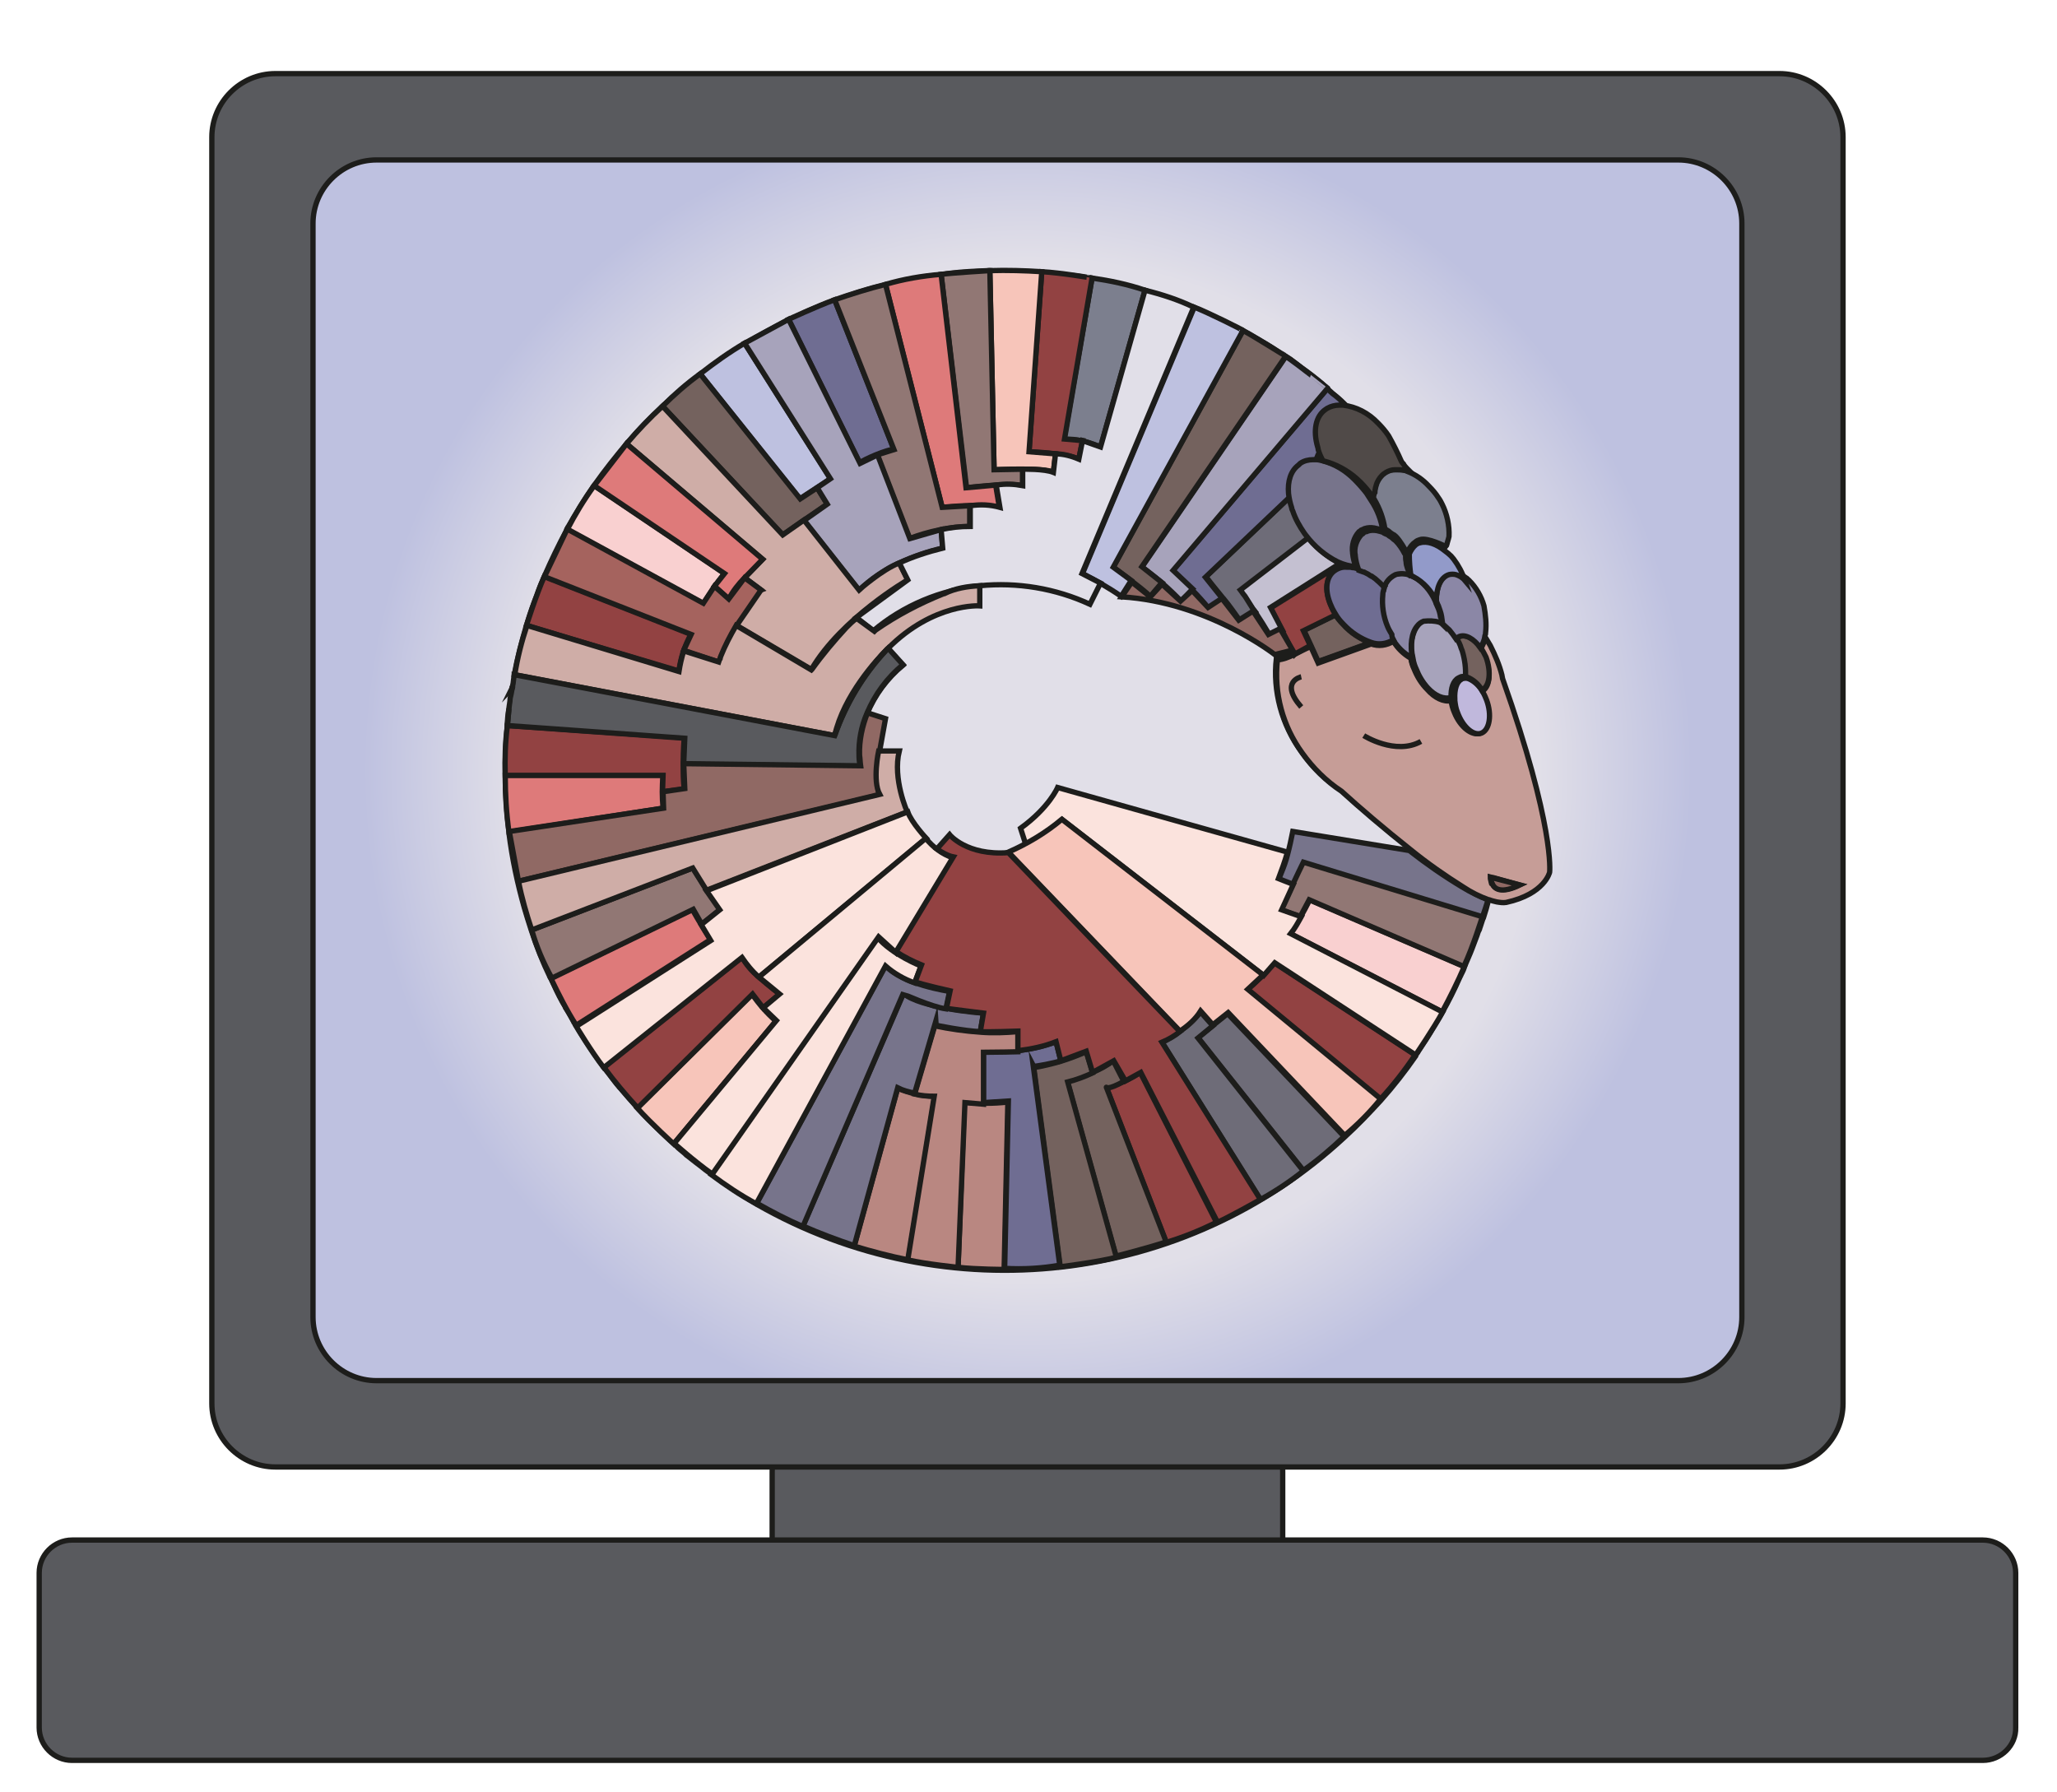 <?xml version="1.0" encoding="utf-8"?>
<!-- Generator: Adobe Illustrator 25.0.1, SVG Export Plug-In . SVG Version: 6.00 Build 0)  -->
<svg version="1.1" id="Layer_1" xmlns="http://www.w3.org/2000/svg" xmlns:xlink="http://www.w3.org/1999/xlink" x="0px" y="0px"
	 viewBox="0 0 388.4 338.4" style="enable-background:new 0 0 388.4 338.4;" xml:space="preserve">
<style type="text/css">
	.st0{fill:#595A5E;stroke:#1D1D1B;stroke-miterlimit:10;}
	.st1{fill:url(#SVGID_1_);stroke:#1D1D1B;stroke-miterlimit:10;}
	.st2{fill:none;stroke:#1D1D1B;stroke-miterlimit:10;}
	.st3{fill:#77748B;stroke:#1D1D1B;stroke-miterlimit:10;}
	.st4{fill:#74625E;stroke:#1D1D1B;stroke-miterlimit:10;}
	.st5{fill:#C69D97;stroke:#1D1D1B;stroke-miterlimit:10;}
	.st6{fill:#82534E;stroke:#1D1D1B;stroke-miterlimit:10;}
	.st7{fill:#924242;stroke:#1D1D1B;stroke-miterlimit:10;}
	.st8{fill:#906964;stroke:#1D1D1B;stroke-miterlimit:10;}
	.st9{fill:#917774;stroke:#1D1D1B;stroke-miterlimit:10;}
	.st10{fill:#C4C0D1;stroke:#1D1D1B;stroke-miterlimit:10;}
	.st11{fill:#6E6C78;stroke:#1D1D1B;stroke-miterlimit:10;}
	.st12{fill:#6F6D92;stroke:#1D1D1B;stroke-miterlimit:10;}
	.st13{fill:#A7A3BB;stroke:#1D1D1B;stroke-miterlimit:10;}
	.st14{fill:#BEC1E0;stroke:#1D1D1B;stroke-miterlimit:10;}
	.st15{fill:#7C7F8E;stroke:#1D1D1B;stroke-miterlimit:10;}
	.st16{fill:#F7C5BA;stroke:#1D1D1B;stroke-miterlimit:10;}
	.st17{fill:#DE7A7A;stroke:#1D1D1B;stroke-miterlimit:10;}
	.st18{fill:#CFADA7;stroke:#1D1D1B;stroke-miterlimit:10;}
	.st19{fill:#F9D0D0;stroke:#1D1D1B;stroke-miterlimit:10;}
	.st20{fill:#A5635E;stroke:#1D1D1B;stroke-miterlimit:10;}
	.st21{fill:#E1DFE8;stroke:#1D1D1B;stroke-miterlimit:10;}
	.st22{fill:#B98781;stroke:#1D1D1B;stroke-miterlimit:10;}
	.st23{fill:#FBE3DD;stroke:#1D1D1B;stroke-miterlimit:10;}
	.st24{fill:#C0B8DC;stroke:#1D1D1B;stroke-miterlimit:10;}
	.st25{fill:#8B87A6;stroke:#1D1D1B;stroke-miterlimit:10;}
	.st26{fill:#929AC9;stroke:#1D1D1B;stroke-miterlimit:10;}
	.st27{fill:#504A48;stroke:#1D1D1B;stroke-miterlimit:10;}
</style>
<path class="st0" d="M230.2,307.6h-72.4c-6.6,0-12-5.4-12-12v-17.7c0-6.6,5.4-12,12-12h72.4c6.6,0,12,5.4,12,12v17.7
	C242.2,302.2,236.8,307.6,230.2,307.6z"/>
<path class="st0" d="M336,277H52c-6.6,0-12-5.4-12-12V25.9c0-6.6,5.4-12,12-12h284c6.6,0,12,5.4,12,12V265
	C348,271.6,342.6,277,336,277z"/>
<radialGradient id="SVGID_1_" cx="194.022" cy="145.464" r="125.457" gradientUnits="userSpaceOnUse">
	<stop  offset="0.77" style="stop-color:#E1DFE8"/>
	<stop  offset="1" style="stop-color:#BEC1E0"/>
</radialGradient>
<path class="st1" d="M316.9,260.7H71.1c-6.6,0-12-5.4-12-12V42.2c0-6.6,5.4-12,12-12h245.8c6.6,0,12,5.4,12,12v206.5
	C328.9,255.3,323.5,260.7,316.9,260.7z"/>
<g id="Layer_2_1_">
	<g id="Layer_1-2">
		<path class="st2" d="M96.5,131.1c0-0.3,0.1-0.7,0.2-1c0.1-0.3,0.1-0.4,0.1-0.6c0,0.1,0,0.2,0,0.3
			C96.7,130.2,96.6,130.7,96.5,131.1z M276.1,167.2c-3.5-2.2-6.8-4.5-10-7.1c-4.8-3.8-9.6-7.9-13-11c-2.9-1.9-5.4-4.3-7.4-7.2
			c-3.7-5.1-5.4-11.4-4.7-17.6l3.3-0.9l-2.2-4.3l-2.3-4.4l13.2-8.2c-2.4-1.2-4.4-2.9-6-5c-0.1-0.1-0.2-0.3-0.3-0.4
			c-0.9-1.3-1.7-2.7-2.2-4.2c-0.1-0.2-0.2-0.4-0.2-0.6c-0.3-0.9-0.5-1.8-0.6-2.7l0,0c-0.2-2.3,0.4-4.3,1.9-5.4
			c0.1-0.1,0.2-0.2,0.3-0.3c0.7-0.5,1.6-0.7,2.4-0.7h0.1c0-0.2,0.1-0.3,0.1-0.5v-0.1c0-0.1,0.1-0.2,0.1-0.3c0.1-0.3,0.2-0.6,0.4-0.8
			c0.1-0.1,0.1-0.2,0.2-0.3s-0.1-0.3-0.1-0.4c-0.9-3-0.4-5.8,1.4-7.1c0.1-0.1,0.2-0.2,0.3-0.2c0.7-0.4,1.4-0.6,2.2-0.6h0.2
			c0.2-0.2,0.3-0.4,0.6-0.6l0,0c-0.7-0.7-1.5-1.4-2.2-2c-0.4-0.4-0.8-0.7-1-0.9l0,0l0,0l-1-1c-1.3-1.1-2.6-2.1-3.9-3
			c-0.6-0.5-1.2-0.9-1.7-1.3l-0.4-0.3l-0.8-0.5h-0.1l-0.2-0.1l-0.9-0.6c-1.5-1.1-3.1-2-4.7-2.9c-0.5-0.3-1-0.6-1.4-0.8l-0.4-0.2
			l-0.5-0.3h-0.1c-2-1.1-4.1-2.1-6.2-3l-1.8-0.9l-0.5-0.2l-0.5-0.2c-3-1.2-6.1-2.3-9.2-3.2l0,0c-3.3-1-6.6-1.7-10-2.3
			c0,0-1.3-0.2-3-0.5l-1.1-0.1c-1-0.1-2.1-0.3-3.2-0.4c-0.5,0-1-0.1-1.5-0.1h-0.7h-0.2h-0.3h-0.5h-0.3h-0.4h-0.4h-0.8h-0.5h-1
			c-0.8,0-1.6,0-2.4,0s-1.6,0-2.4,0l-0.7-0.4h-0.2c-2.5,0.1-4.9,0.2-7.3,0.5l-0.7,0.1l-0.6,0.1l-0.5,0.1c-3.5,0.4-7,1.1-10.4,2l0,0
			H167l-1.1,0.2c-2.8,0.7-5.5,1.6-8.2,2.6l0,0l-0.6,0.2l-1.4,0.5c-0.7,0.3-1.5,0.6-2.2,0.9c-0.7,0.3-1.4,0.6-2,0.9
			c-0.2,0.1-0.4,0.2-0.6,0.3l-2,0.9c-2.8,1.4-5.6,2.9-8.2,4.5l0,0c-2.9,1.7-5.6,3.6-8.3,5.7l-0.2,0.1l0,0c-2.5,1.9-4.8,3.9-7.1,6
			c-2.1,2-4.2,4.1-6.1,6.3c-0.5,0.5-0.7,0.8-0.7,0.8c-2.1,2.5-4.1,5-6,7.7l0,0l-0.1,0.1c-1.8,2.6-3.5,5.4-5.1,8.2
			c-0.1,0.1-0.1,0.2-0.1,0.3l0,0c-1.5,2.8-2.9,5.7-4.2,8.7l-0.8,1.9c-0.2,0.5-0.4,1.1-0.6,1.7c-0.7,1.7-1.3,3.4-1.8,5.1
			c-0.1,0.4-0.2,0.6-0.2,0.6c-0.9,3.1-1.7,6.1-2.3,9.3l60.5,11.6c2.1-6,5.4-11.5,9.7-16.1c0.3-0.3,0.4-0.4,0.4-0.4l2.8,3.1
			c-3,2.5-5.3,5.6-6.8,9.2c-1.1,2.5-1.6,5.3-1.5,8c0,0.7,0.1,1.3,0.2,2l-33.3-0.4v-0.1l0.2-4.8L95.8,137c-0.3,2.8-0.4,5.5-0.4,8.4
			c0,0.4,0,0.7,0,1.1c0,3.6,0.3,7.1,0.7,10.6v0.1v0.1c0.6,4.8,1.6,9.5,2.9,14.1c0.2,0.7,0.4,1.3,0.6,2c0.2,0.7,0.5,1.5,0.7,2.2l0,0
			c1,3.1,2.2,6.1,3.6,9l0.1,0.1c0.7,1.5,1.4,3.1,2.2,4.5c0.2,0.3,0.4,0.7,0.6,1v0.1l0.4,0.6c0.4,0.6,0.7,1.2,0.9,1.6l0.2,0.4
			c0,0.1,0.1,0.1,0.1,0.2c0.1,0.1,0.2,0.3,0.3,0.4l0,0l0.2,0.3c0.1,0.2,0.3,0.5,0.5,0.9l0.3,0.5l0.7,1.1c1.1,1.7,2.3,3.4,3.5,5.1
			l0,0c0.1,0.1,0.4,0.5,0.9,1.1c0.1,0.1,0.2,0.3,0.4,0.5c0.2,0.3,0.5,0.7,0.8,1.1c0.3,0.4,0.6,0.8,0.9,1.1c0,0,0,0.1,0.1,0.1
			c1.1,1.3,2.2,2.5,3.3,3.8c2.2,2.4,4.5,4.7,6.9,6.8l0.2,0.2l0.3,0.3l0.4,0.4l1.2,1l0.3,0.3l0.4,0.3c0.5,0.4,1,0.8,1.4,1.1
			c0.4,0.3,1.2,0.9,1.8,1.4c0.4,0.3,0.7,0.5,1.1,0.8l0,0c2.8,2,5.6,3.9,8.6,5.7l0,0c35.8,20.5,80.8,15.3,111-12.7
			c2.4-2.2,4.6-4.5,6.8-6.9c2.4-2.7,4.6-5.5,6.6-8.4v-0.1l0.1-0.2c0,0,0-0.1,0.1-0.1c0.1-0.1,0.1-0.2,0.2-0.3l0.1-0.2
			c1-1.5,2-3,2.9-4.6c0.3-0.5,0.6-1,0.9-1.5s0.5-0.8,0.7-1.2c1.2-2.1,2.3-4.3,3.3-6.6c0.1-0.1,0.1-0.3,0.2-0.4
			c0-0.1,0.1-0.2,0.2-0.4c0.2-0.4,0.4-0.8,0.5-1.2l0,0l0.2-0.5l0.9-2.1c0.5-1.2,0.9-2.4,1.3-3.4c0.1-0.3,0.2-0.7,0.4-1
			c0.1-0.2,0.1-0.4,0.2-0.6c0.3-0.9,0.5-1.6,0.6-1.7l0,0l0,0c0.4-1.2,0.7-2.3,1-3.5C279.2,169,277.6,168.1,276.1,167.2z
			 M253.6,117.9c-0.6-0.6-1.1-1.2-1.5-1.9l-6.1,3l1.3,2.8l1.5,3.2l10-3.6C256.9,120.7,255,119.5,253.6,117.9z"/>
		<path class="st3" d="M281,169.8c-0.3,1.1-0.7,2.2-1.1,3.4l0,0l-33.8-10l-0.3,0.6c0,0.1-0.1,0.1-0.1,0.2c-0.1,0.2-0.2,0.4-0.3,0.6
			s-0.3,0.6-0.5,0.9l-0.5,1.1l-0.3,0.7l-2.8-1.1l0,0l0,0c0,0,0-0.1,0.1-0.2c0.1-0.1,0.1-0.2,0.2-0.4c0.1-0.2,0.2-0.4,0.3-0.7
			c0.5-1.2,0.9-2.3,1.2-3.5c0.4-1.5,0.7-2.9,1-4.4l22,3.6c3.2,2.5,6.5,4.8,10,6.9c1.5,0.9,3.1,1.7,4.8,2.4L281,169.8z"/>
		<path class="st4" d="M253.6,117.9c-0.6-0.6-1.1-1.2-1.5-1.9l-6.1,3l1.3,2.8l1.5,3.2l10-3.6C256.9,120.7,255,119.5,253.6,117.9z"/>
		<path class="st5" d="M283.7,128.1c0-0.2-0.1-0.4-0.1-0.6c-0.5-2-1.3-3.8-2.2-5.6c-0.2-0.3-0.4-0.7-0.6-1s-0.2-0.4-0.4-0.6
			c-0.1,0.8-0.4,1.6-0.9,2.3c0.4,0.6,0.7,1.2,1,1.8c1.1,2.7,0.8,5.5-0.8,6.2c0.3,0.5,0.5,1,0.8,1.5c1.1,2.8,0.7,5.6-0.9,6.3
			c-1.6,0.7-3.9-1.1-5-3.9c-0.3-0.7-0.5-1.4-0.6-2.2c-1.4,0.3-3.1-0.5-4.5-2.1c-1.1-1.1-1.9-2.4-2.5-3.9c-0.3-0.6-0.5-1.3-0.6-2
			c-1.4-0.8-2.5-1.9-3.3-3.2c-1.3,0.8-2.8,1-4.2,0.5l-10,3.6l-1.4-3.1c-1.9,0.7-4.2,2.4-6.3,2.5c-0.7,6.3,1,12.5,4.7,17.6
			c2,2.8,4.5,5.3,7.4,7.2c3.4,3.1,8.2,7.2,13,11c3.2,2.6,6.5,4.9,10,7.1c1.5,1,3.1,1.8,4.8,2.4h0.1c0.5,0.2,1,0.3,1.4,0.4
			c0.6,0.1,1.2,0.2,1.8,0.1c7.3-1.6,8.2-5.7,8.2-5.7S293.6,156.1,283.7,128.1z M281.7,166.8L281.7,166.8c0,0,0-0.1-0.1-0.1
			c-0.1-0.4-0.2-0.7-0.2-1.1l0.4,0.1h0.1l5,1.4C283.5,168.7,282.2,167.8,281.7,166.8L281.7,166.8z"/>
		<path class="st2" d="M257.5,138.9c0,0,6,3.8,10.8,1.1"/>
		<path class="st2" d="M245.7,127.8c0,0-4.2,0.9,0,5.7"/>
		<path class="st6" d="M276.9,127.9c0,0.1,0,0.1,0,0.2c-0.4-0.1-0.8-0.1-1.1,0.1c-0.1,0-0.1,0.1-0.2,0.1c-1,0.5-1.5,2-1.3,3.7h-0.2
			c-1.4,0.3-3.1-0.5-4.5-2c1.4,1.4,3,2.1,4.4,1.7c-0.2-1.7,0.3-3.2,1.3-3.7c0,0,0.1-0.1,0.2-0.1c0.4-0.1,0.8-0.2,1.1-0.1
			c0.1-1.6-0.1-3.2-0.7-4.7c-0.1-0.2-0.1-0.3-0.2-0.5c-0.3-0.6-0.6-1.3-1-1.9c-0.3-0.6-0.7-1.1-1.2-1.6c0.5,0.5,0.9,1,1.3,1.6
			c0.1,0.1,0.1,0.2,0.2,0.3c0.4,0.6,0.7,1.2,1,1.9c0.1,0.2,0.1,0.3,0.2,0.5C276.8,124.8,277,126.3,276.9,127.9z"/>
		<path class="st7" d="M274.9,120.6L274.9,120.6c-0.4-0.6-0.8-1.1-1.2-1.6C274.1,119.5,274.5,120.1,274.9,120.6z"/>
		<path class="st8" d="M287,167.1c-3.5,1.7-4.8,0.8-5.2-0.2l0,0c0,0,0-0.1-0.1-0.1c-0.1-0.4-0.2-0.7-0.2-1.1l0.4,0.1h0.1L287,167.1z
			"/>
		<path class="st9" d="M268.2,102.4c-0.3,0.1-0.5,0.2-0.7,0.3c-0.6,0.4-1.1,1-1.3,1.7c0,0.1-0.1,0.2-0.1,0.3l-0.1-0.1l0.1-0.2
			c0.3-0.7,0.7-1.3,1.4-1.7C267.6,102.6,267.9,102.5,268.2,102.4z"/>
		<path class="st2" d="M258.9,121.3l-10,3.6l-1.4-3.1l-1.3-2.8l6.1-3c0.4,0.7,0.9,1.3,1.5,1.9C255.1,119.5,256.9,120.7,258.9,121.3z
			"/>
		<path class="st3" d="M263,101.3c-0.2-0.2-0.5-0.3-0.7-0.5c-0.2-0.1-0.5-0.3-0.7-0.4l-0.2-0.1c0,0,0-0.1-0.1-0.1l0.3,0.1
			C262,100.7,262.5,101,263,101.3L263,101.3z"/>
		<path class="st7" d="M256.6,107.6L256.6,107.6l-0.5-0.2c-0.2-0.1-0.3-0.1-0.5-0.1h-0.1c-0.2-0.1-0.4-0.1-0.6-0.1
			c-0.2,0-0.4,0-0.6,0c-0.9,0-1.9,0.3-2.6,0.9c-1.5,1.3-1.5,3.9-0.3,6.5c0.2,0.5,0.5,1,0.8,1.5l-6.1,3l1.3,2.8l-2.9,1.6l-0.1,0.1
			l0,0l-2.2-4.3l-2.3-4.5l13.2-8.2c1,0.5,2.2,0.8,3.4,0.9C256.5,107.4,256.6,107.5,256.6,107.6z"/>
		<path class="st3" d="M263,101.3c-0.2-0.2-0.5-0.3-0.7-0.5c-0.2-0.1-0.5-0.3-0.7-0.4l-0.2-0.1c0,0,0-0.1-0.1-0.1l0.3,0.1
			C262,100.7,262.5,101,263,101.3L263,101.3z"/>
		<path class="st3" d="M268.2,102.4c-0.3,0.1-0.5,0.2-0.7,0.3c-0.6,0.4-1.1,1-1.3,1.7c0,0.1-0.1,0.2-0.1,0.3l-0.1-0.1l0.1-0.2
			c0.3-0.7,0.7-1.3,1.4-1.7C267.6,102.6,267.9,102.5,268.2,102.4z"/>
		<path class="st10" d="M239.9,114.7l2.3,4.4l-2.3,1.1c-1-1.7-2-3.3-3-4.8l-0.4-0.5c-0.6-0.9-1.1-1.7-1.6-2.3l-0.4-0.5l-0.2-0.3
			l-0.3-0.4l13-10c1.6,2.1,3.6,3.8,6,5L239.9,114.7z"/>
		<path class="st11" d="M236.6,115l0.4,0.5l-2.8,1.8c-1-1.4-2.1-3-3.2-4.3l-0.1-0.1c-1.2-1.5-2.3-2.8-2.8-3.5l-0.4-0.5l16.2-15.4
			c0.1,0.9,0.3,1.8,0.6,2.7c0.1,0.2,0.1,0.4,0.2,0.6c0.5,1.5,1.3,2.9,2.2,4.2c0.1,0.1,0.2,0.3,0.3,0.4l-13,10l0.3,0.4l0.2,0.3
			l0.4,0.5L236.6,115z"/>
		<path class="st12" d="M253.9,76.3c-0.2,0.2-0.4,0.4-0.6,0.6h-0.2c-0.8,0-1.5,0.2-2.2,0.6c-0.1,0.1-0.2,0.1-0.3,0.2
			c-1.8,1.3-2.3,4-1.4,7.1c0,0.1,0.1,0.3,0.1,0.4c-0.1,0.1-0.2,0.2-0.2,0.3c-0.2,0.3-0.3,0.5-0.4,0.8c0,0.1-0.1,0.2-0.1,0.3v0.1
			c0,0.1-0.1,0.3-0.1,0.5h-0.1c-0.9,0-1.7,0.3-2.4,0.7c-0.1,0.1-0.2,0.2-0.3,0.3c-1.5,1.1-2.1,3.1-1.9,5.4l0,0L227.6,109l0.4,0.5
			l2.8,3.5l-2.6,1.9c-0.9-1.2-2-2.4-3.1-3.5c-1.5-1.5-2.9-2.9-3.5-3.4l-0.2-0.2l29.2-34.4c0.2,0.2,0.6,0.5,1,0.9
			C252.3,74.8,253.1,75.5,253.9,76.3z"/>
		<path class="st13" d="M242.8,67.3l-27.2,39.8c2.7,1.9,5.2,4.1,7.4,6.4l2.2-2.3l-3.7-3.5l29.2-34.4
			C250.7,73.3,245.2,68.9,242.8,67.3z"/>
		<path class="st4" d="M234.7,62.4l-24.5,44.7c0,0,5.1,3.7,7,5.5l2.2-2.6l-3.8-3l27.2-39.8C242.7,67.3,237,63.6,234.7,62.4z"/>
		<path class="st14" d="M225.5,58l-21.1,50.3c2.5,1.3,5,2.7,7.3,4.3l1.9-3l-3.4-2.5l24.5-44.7C234.7,62.3,228.1,59,225.5,58z"/>
		<path class="st15" d="M216.2,54.8l-8.4,29.6c0,0-3.9-1.8-6.9-1.4l5.3-30.5C209.6,53,213,53.7,216.2,54.8z"/>
		<path class="st7" d="M196.7,51.3l-2.4,34c0,0,6.9,0.2,9.4,1.4l0.7-3.5l-3.4-0.3l5.2-30.4C206.2,52.5,200.3,51.5,196.7,51.3z"/>
		<path class="st16" d="M186.9,51.1l0.8,37.6c0,0,9.8-0.5,11.2,0.5l0.4-3.5l-5-0.4l2.4-34C193.5,51.1,190.2,51,186.9,51.1z"/>
		<path class="st9" d="M177.7,51.8l4.8,40.3c0,0,8.1-1,10.6-0.4v-3.1l-5.4,0.1l-0.8-37.6C186.9,51.1,180.1,51.5,177.7,51.8z"/>
		<path class="st17" d="M167.2,53.7l10.7,42.1c0,0,7.4-0.8,10.8,0l-0.7-4.2l-5.6,0.5l-4.7-40.3C174.1,52.1,170.6,52.7,167.2,53.7z"
			/>
		<path class="st12" d="M157.6,56.6l11.2,28.3c-1-0.2-5.8,1.9-6.5,2.5l-13.4-27.1C148.9,60.3,154.3,57.8,157.6,56.6z"/>
		<path class="st9" d="M165.6,85.9l6.1,15.8c3.7-1.4,7.5-2.2,11.4-2.3v-3.9l-5.2,0.3l-10.7-42.1c-3.2,0.8-6.4,1.8-9.6,2.9l11.2,28.3
			L165.6,85.9z"/>
		<path class="st14" d="M140.6,64.8l16.2,25.6l-5.8,3.8l-18.8-23.6C134.9,68.5,137.7,66.5,140.6,64.8z"/>
		<path class="st4" d="M125.1,76.7l22.7,24.3l4-2.8l4.4-3l-1.9-3.1l-3.2,2.1l-18.9-23.6C129.7,72.4,127.3,74.5,125.1,76.7z"/>
		<path class="st13" d="M151.8,98.3l10.4,13.2c2.2-2.2,4.8-3.9,7.6-5.2c2.6-1.2,5.4-2.2,8.2-2.8l-0.3-3.5l-5.9,1.7l-6.1-15.8
			l-3.3,1.6l-13.5-27.2l-8.3,4.5l16.2,25.6l-2.5,1.7l1.9,3.1L151.8,98.3z"/>
		<path class="st18" d="M169.8,106.3l1.6,3.2c0,0-12.5,7.2-18.2,16.9l-14.1-8.3c0,0,3-6.1,4.6-6.7l-3.1-2.3l3.4-3.5l-25.7-21.8
			c2.1-2.5,4.4-4.9,6.8-7.1l22.7,24.3l4-2.8l10.4,13.2C162.2,111.4,166.6,107.5,169.8,106.3z"/>
		<path class="st19" d="M112.2,91.7l24.6,16.6c0,0-0.8,0.9-1.9,2.5c-0.6,0.9-1.3,2-2.1,3.2l-25.7-14
			C108.6,97.1,110.3,94.3,112.2,91.7z"/>
		<path class="st17" d="M134.9,110.7l2.7,2.4c0.8-1.5,1.8-2.8,3-4l3.4-3.5l-25.7-21.8l-6.1,7.9l24.6,16.6L134.9,110.7z"/>
		<path class="st7" d="M102.8,108.8l27.7,10.9c-1.2,2.2-2,4.5-2.3,7l-28.8-8.6C99.4,118.1,101.3,112.1,102.8,108.8z"/>
		<path class="st17" d="M95.4,146.4h29.8c-0.2,2.1-0.2,4.1,0,6.2l-29.1,4.5C95.6,153.5,95.4,150,95.4,146.4z"/>
		<path class="st17" d="M104,184.7l26.7-13c0,0,1.9,3.4,3.5,5.7l-25.4,16.2C107,190.8,105.5,187.8,104,184.7z"/>
		<path class="st16" d="M120.3,209.2l21.7-21.5c1.3,1.9,2.8,3.6,4.5,5.1L127.2,216C127.2,216,123,212.2,120.3,209.2z"/>
		<path class="st20" d="M129.1,122.8l6.6,2.2c1-2.4,2.1-4.7,3.4-6.9l4.6-6.7l-3.1-2.3l-3,4l-2.7-2.4l-2.1,3.2l-25.7-14l-4.3,9
			l27.7,10.9L129.1,122.8z"/>
		<path class="st7" d="M129,144.3c0,1.5,0,3.1,0.2,4.7l-4.1,0.5v-0.1l0.1-3H95.4c-0.1-3.1,0-6.3,0.4-9.4l0,0l33.4,2.3
			c0,0-0.2,2.1-0.2,4.8V144.3z"/>
		<path class="st21" d="M207.8,110.1l-2,4c-6.5-3-13.7-4.2-20.8-3.5c-7.4,0.8-14.4,3.7-20.1,8.5l-3.2-2.5l9.7-7.1l-1.6-3.2
			c2.6-1.2,5.4-2.1,8.2-2.8l-0.3-3.5c1.8-0.4,3.6-0.6,5.5-0.6v-3.9c1.9-0.3,3.8-0.2,5.6,0.3l-0.7-4.2c1.7-0.3,3.4-0.2,5,0.1v-3.1
			c0,0,4.1-0.1,5.8,0.6l0.4-3.5c1.5,0,3,0.4,4.4,1l0.7-3.5l3.4,1.2l8.4-29.6c3.2,0.8,6.3,1.8,9.2,3.2l-21.1,50.3L207.8,110.1z"/>
		<path class="st18" d="M185,110.6v3.8c0,0-8.7-0.6-17.3,8c0,0-0.2,0.1-0.4,0.4c-4.3,4.6-7.6,10.1-9.7,16.1l-60.4-11.5l0,0
			c0.5-3.2,1.3-6.3,2.3-9.3l0,0l28.7,8.7c0.2-1.3,0.5-2.6,0.9-3.9l6.6,2.1l0.1-0.3c0,0,0-0.1,0.1-0.2c0.1-0.1,0.1-0.2,0.1-0.3
			s0.1-0.2,0.1-0.3l0,0c0.8-2,1.8-3.9,2.9-5.8l14.2,8.4l0.1-0.1c2-2.8,4.2-5.4,6.5-7.9l0.1-0.1c0.6-0.6,1.1-1.1,1.8-1.6h0.1l0,0
			l3.3,2.4l0.1-0.1l0.1-0.1c4-2.8,8.4-5.1,12.9-6.9h0.1C180.3,111.1,182.7,110.7,185,110.6z"/>
		<path class="st0" d="M170.5,125.5c-3,2.5-5.3,5.6-6.8,9.2c-1.1,2.5-1.6,5.3-1.5,8c0,0.7,0.1,1.3,0.2,2l-33.3-0.4v-0.1l0.2-4.8
			L95.8,137c0.1-1.1,0.2-2.2,0.3-3.2c0.2-1.6,0-0.1,0-0.1c0-0.2,0.1-0.5,0.1-0.7s0.1-0.5,0.1-0.8s0.1-0.7,0.2-1.1
			c0.1-0.4,0.1-0.7,0.2-1c0.1-0.3,0.1-0.4,0.1-0.6s0.1-0.4,0.1-0.6s0.1-0.6,0.1-0.8c0-0.2,0.1-0.3,0.1-0.5c0-0.1,0-0.2,0-0.2
			l60.5,11.5c2.1-6,5.4-11.5,9.7-16.1c0.3-0.3,0.4-0.4,0.4-0.4L170.5,125.5z"/>
		<path class="st2" d="M96.7,129.8c0-0.1,0-0.2,0-0.3c0,0.2,0,0.4-0.1,0.6C96.7,130,96.7,129.9,96.7,129.8z"/>
		<path class="st18" d="M96.1,133.8c-0.2,1.1-0.3,2.1-0.3,3.2l0,0C95.9,136,96,134.8,96.1,133.8z"/>
		<path class="st18" d="M97.2,127.4c0,0.1,0,0.2,0,0.2C97.2,127.5,97.2,127.4,97.2,127.4z"/>
		<path class="st18" d="M167.3,122.8c-4.3,4.6-7.6,10.1-9.7,16.1C159.3,131.3,165.6,124.5,167.3,122.8z"/>
		<path class="st9" d="M100.4,175.6l30.4-11.7c0,0,1.2,1.9,2.7,4.2c0.8,1.2,1.6,2.4,2.5,3.6l-3.5,2.8l-1.6-2.8l-26.7,13
			C102.6,181.8,101.3,178.8,100.4,175.6z"/>
		<path class="st8" d="M165.8,149.2c0.1,0.3,0.2,0.6,0.3,0.9l-68.2,16.3l-1.7-9.2v-0.1V157l0,0l29.1-4.4l-0.1-3v-0.1l4.1-0.6
			l-0.2-4.7l0,0l33.4,0.4c-0.1-0.7-0.1-1.4-0.2-2c-0.1-2.7,0.5-5.5,1.5-8l3.4,1.1l-1.1,6.1v0.2c0,0.1,0,0.2,0,0.3s0,0.2-0.1,0.4
			l-0.1,0.5c-0.1,1-0.2,2-0.2,3.1c0,0.2,0,0.3,0,0.5s0,0.6,0.1,0.9c0.1,0.3,0,0.4,0.1,0.6l0,0C165.7,148.6,165.8,148.9,165.8,149.2z
			"/>
		<path class="st7" d="M144.1,190.3l3.1-2.6c0,0-2-1.5-3.9-3.2c-1.3-1.1-2.4-2.3-3.2-3.8L114,201.5c2,2.7,4.1,5.2,6.4,7.7l21.7-21.5
			L144.1,190.3z"/>
		<path class="st22" d="M161.3,235.3l8.2-29.8c2.2,0.9,4.6,1.5,7,1.5l-5,30.9C168,237.2,164.6,236.3,161.3,235.3z"/>
		<path class="st22" d="M180.9,239.3l1.2-31.2c2.7,0.3,5.5,0.3,8.2,0l-0.7,31.6C189.7,239.7,184.5,239.7,180.9,239.3z"/>
		<path class="st7" d="M220.2,234.6l-11.3-29.3c2.3-0.5,4.5-1.5,6.4-2.8l14.4,28.3C226.7,232.3,223.5,233.6,220.2,234.6z"/>
		<path class="st11" d="M246.1,221l-19.9-25.1l5.6-4.5l22,23.2C251.4,216.9,248.8,219.1,246.1,221z"/>
		<path class="st7" d="M260.6,207.6l-25.1-20.7c1.8-1.5,3.5-3.2,5.1-5.1l26.6,17.4C265.2,202.2,263,205,260.6,207.6z"/>
		<path class="st19" d="M272.3,191.1l-28.7-14.8c1.4-2,2.6-4.2,3.7-6.4l29.2,12.6C275.2,185.5,273.8,188.3,272.3,191.1z"/>
		<path class="st4" d="M212.2,204.2l-2-3.9c-1.2,0.9-2.6,1.7-4,2.2c-1.5,0.7-3.1,1.2-4.7,1.6l9.2,33.1c0,0,6.6-1.7,9.5-2.7
			l-11.3-29.2C208.9,205.3,209.1,205.9,212.2,204.2z"/>
		<path class="st4" d="M206.3,202.6l-1.2-4c-1.6,0.7-3.2,1.3-4.8,1.8c-1.7,0.5-3.4,0.9-5.1,1.2l5,37.6c0,0,7.2-0.9,10.6-1.8
			l-9.2-33.1C203.2,203.9,204.8,203.3,206.3,202.6z"/>
		<path class="st12" d="M200.3,200.3l-0.9-3.6c-4.4,1.6-9.1,2.2-13.7,1.7v9.8l4.7-0.3l-0.7,31.6c3.5,0.2,7,0,10.4-0.6l-5-37.6
			C195.2,201.5,199.6,200.6,200.3,200.3z"/>
		<path class="st22" d="M172.7,206.6l3.8-12.9c2.8,0.6,5.7,1,8.6,1.2c2.4,0.2,4.7,0.1,7.1-0.1v3.8c0,0-4.1,0.1-6.5,0.1v9.8l-3.5-0.3
			l-1.3,31.1c0,0-6-0.6-9.5-1.4l5-30.9C175.2,207,173.9,206.9,172.7,206.6z"/>
		<path class="st3" d="M185.1,194.8l0.6-3.5c0,0-3.4-0.2-7-0.9c-3.1-0.6-6.4-1.4-8.1-2.8l-19,43.9c3.2,1.4,6.4,2.6,9.7,3.7l8.2-29.8
			c1,0.5,2.1,0.8,3.2,1l3.8-12.9C176.5,193.6,182.3,194.7,185.1,194.8z"/>
		<path class="st3" d="M178.6,190.5l0.7-3.3c0,0-9-1.3-12.1-4.9l-24.3,44.9c2.8,1.6,5.7,3.1,8.7,4.4l18.9-43.9
			C170.6,187.7,175.8,190.1,178.6,190.5z"/>
		<path class="st23" d="M172.7,185.6l1.2-3.2c0,0-5.4-2.1-8.2-5.4l-31.4,44.8c2.7,2,5.5,3.9,8.5,5.5l24.4-44.9
			C168.8,183.8,170.7,184.9,172.7,185.6z"/>
		<path class="st11" d="M229,193.7l-2.3-2.6c-2,2.4-4.5,4.3-7.3,5.7l18.6,29.7c2.9-1.6,5.6-3.4,8.1-5.4L226.2,196L229,193.7z"/>
		<path class="st9" d="M245.5,173.1l-3.6-1.3c0,0,1.1-2.4,2.2-4.8c0.8-1.7,1.6-3.4,2-4.2l33.8,10.3c0,0-1.8,5.8-3.5,9.4l-29.2-12.6
			L245.5,173.1z"/>
		<path class="st23" d="M243.1,160.9l-43.4-12.2c0,0-1.6,3.8-7,7.7l1,3.1c2.5-1.2,4.8-2.8,6.9-4.7l38,29.4l2.1-2.4l26.6,17.4
			c0,0,3.4-5,5.1-8.1l-28.7-14.8c0.8-1,1.4-2.1,2-3.2l-3.7-1.3c0,0,1.1-2.4,2.2-4.8l-2.8-1.1C242,164.3,242.6,162.7,243.1,160.9z"/>
		<path class="st18" d="M133.4,168.1l37.9-14.8c0,0-2.8-6.2-1.5-11.5h-3.9c0,0-1.2,5.6,0.2,8.2l-68.2,16.4c0.6,3.1,1.5,6.2,2.5,9.2
			l30.4-11.7L133.4,168.1z"/>
		<path class="st23" d="M143.3,184.5l31.6-26.2c0,0-2.8-3-3.5-5l-38,14.9l2.5,3.6l-3.5,2.8l1.8,3l-25.4,16.2c0,0,2.8,4.7,5.2,7.8
			l26.1-20.8C141,182.1,142,183.4,143.3,184.5z"/>
		<path class="st23" d="M169.2,179.9L180,162c-2.1-0.7-3.8-2-5.2-3.7l-31.5,26.2l3.9,3.2l-3.1,2.6l2.5,2.4l-19.3,23.2
			c0,0,3.8,3.4,7.2,5.8l31.4-44.8L169.2,179.9z"/>
		<path class="st8" d="M244.1,122.8h-0.2l-3.2,0.8c0,0-12.6-9.9-28.9-10.9l1.9-2.8l3.5,2.8l2.2-2.4l0,0l3.5,3.2l2.2-2l3,3.2l2.6-1.7
			l0.1,0.1l3.1,4l2.7-1.7l2.9,4.4l2.2-1.1L244.1,122.8z"/>
		<path class="st16" d="M222.8,194.7l-32.4-33.8c3.6-1.6,7-3.6,10.1-6.2l38,29.4l-2.9,2.7l25.1,20.7c-2,2.5-4.3,4.8-6.8,6.9
			l-22-23.2l-2.9,2.3l-2.3-2.6C225.7,192.5,224.3,193.7,222.8,194.7z"/>
		<path class="st24" d="M261.5,100.5l-0.2-0.1c0,0,0-0.1-0.1-0.1L261.5,100.5L261.5,100.5z"/>
		<path class="st24" d="M279.8,138.4c-1.5,0.7-3.6-1.1-4.6-3.9c-0.3-0.7-0.4-1.4-0.5-2.2c0-0.1,0-0.2,0-0.3
			c-0.1-1.7,0.3-3.2,1.2-3.7l0.1-0.1c0.3-0.1,0.7-0.2,1.1-0.1l0.3,0.1c1.1,0.5,2,1.4,2.6,2.5c0.3,0.5,0.5,1,0.7,1.5
			C281.7,134.9,281.3,137.7,279.8,138.4z"/>
		<path class="st4" d="M279.8,130.3c-0.6-1.1-1.6-2-2.9-2.5l-0.3-0.1c0.1-1.6-0.1-3.2-0.6-4.7c-0.1-0.2-0.1-0.3-0.2-0.5
			c-0.3-0.7-0.6-1.3-0.9-1.9c0,0,0,0,0.1,0c0.2-0.2,0.4-0.3,0.6-0.4c1.2-0.5,2.8,0.4,4,2.1c0.4,0.6,0.7,1.2,1,1.8
			C281.6,126.9,281.3,129.6,279.8,130.3z"/>
		<path class="st13" d="M276.7,127.8c-0.4-0.1-0.8-0.1-1.1,0.1c-0.1,0-0.1,0.1-0.2,0.1c-1,0.5-1.5,2-1.4,3.7c-1.4,0.4-3-0.3-4.4-1.8
			c-1-1.1-1.7-2.3-2.2-3.6c-0.3-0.6-0.5-1.3-0.6-2c-0.6-2.5-0.2-4.8,0.9-6.2c0.3-0.4,0.7-0.7,1.2-0.9c0.5-0.2,1.1-0.3,1.7-0.2
			c0.6,0.1,1.1,0.3,1.6,0.6l0,0c0.2,0.1,0.4,0.2,0.6,0.4c0.3,0.2,0.6,0.5,0.9,0.8l0.1,0.1c0.5,0.5,0.9,1,1.2,1.6
			c0.4,0.6,0.7,1.2,0.9,1.9c0.1,0.2,0.1,0.3,0.2,0.5C276.6,124.6,276.8,126.2,276.7,127.8z"/>
		<path class="st25" d="M272.4,117.9c-0.2-0.2-0.4-0.3-0.6-0.4l0,0c-1-0.3-2-0.3-3-0.2c-0.5,0.2-0.9,0.5-1.2,0.9
			c-1.1,1.3-1.4,3.6-0.9,6.2c0.1,0.7,0.4,1.4,0.6,2c0.5,1.3,1.3,2.5,2.2,3.6c-1.1-1.1-1.9-2.4-2.5-3.9c-0.3-0.6-0.5-1.3-0.6-2
			c-1.4-0.8-2.5-1.9-3.3-3.2l0,0c-0.2-0.3-0.4-0.6-0.5-0.9c-0.3-0.5-0.5-1-0.8-1.5c-0.8-1.9-1.1-4-0.9-6c0-0.4,0.1-0.7,0.2-1.1
			c0.3-1.2,1.1-2.3,2.3-2.9c0.9-0.3,2-0.3,2.9,0.1h0.1c0.1,0,0.3,0.1,0.4,0.2c1.9,1.1,3.3,2.7,4.2,4.7l0,0c0,0.1,0.1,0.2,0.1,0.3
			s0.2,0.4,0.3,0.7c0.3,0.6,0.5,1.3,0.6,2C272.3,117,272.3,117.4,272.4,117.9z"/>
		<path class="st25" d="M280.5,119.5c0,0.2,0,0.3-0.1,0.5c-0.1,0.8-0.4,1.6-0.9,2.3c-1.2-1.7-2.8-2.6-4-2.1
			c-0.2,0.1-0.4,0.2-0.6,0.4c-0.4-0.6-0.8-1.1-1.2-1.6l-0.1-0.1c-0.4-0.4-0.8-0.7-1.2-1.1c-0.1-0.5-0.1-0.9-0.2-1.4
			c-0.1-0.7-0.4-1.4-0.6-2c-0.1-0.2-0.2-0.4-0.3-0.7c-0.1-0.3-0.1-0.2-0.1-0.3l0,0c0-2.5,0.8-4.5,2.4-5c0.4-0.1,0.9-0.2,1.4-0.1l0,0
			c0.6,0.1,1.3,0.4,1.8,0.8c0.2,0.1,0.4,0.3,0.5,0.5l0,0c0,0,0,0,0.1,0c1.3,1.3,2.3,3,2.8,4.8C280.5,116.1,280.7,117.8,280.5,119.5z
			"/>
		<path class="st26" d="M274.9,108.5c-0.4-0.1-0.9-0.1-1.3,0c-1.6,0.5-2.4,2.5-2.4,5c-0.9-1.9-2.4-3.6-4.3-4.6
			c-0.1-0.1-0.3-0.1-0.4-0.2h-0.1c-0.2-1.4-0.3-2.7-0.3-4.1c0.3-0.7,0.7-1.3,1.3-1.8c0.2-0.1,0.5-0.3,0.7-0.3l0,0
			c1.4-0.4,3.1,0.2,4.7,1.5c0.4,0.3,0.8,0.6,1.2,1c0.2,0.2,0.3,0.4,0.5,0.6c0.9,1.2,1.6,2.5,2.1,4
			C276.1,109,275.5,108.7,274.9,108.5z"/>
		<path class="st12" d="M263.1,120.8L263.1,120.8c-1.3,0.8-2.8,1-4.2,0.5c-2-0.7-3.8-1.9-5.2-3.4c-0.6-0.6-1.1-1.2-1.5-1.9
			c-0.3-0.5-0.6-1-0.8-1.5c-1.2-2.6-1.2-5.1,0.3-6.5c0.7-0.6,1.6-1,2.6-0.9c0.2,0,0.4,0,0.6,0c0.2,0,0.4,0.1,0.6,0.1h0.1
			c0.2,0,0.3,0.1,0.5,0.1l0.4,0.2h0.1c0.3,0.1,0.5,0.2,0.8,0.3c0.1,0,0.2,0.1,0.3,0.1c0.2,0.1,0.4,0.2,0.6,0.3
			c0.2,0.1,0.4,0.2,0.6,0.4h0.1l0.7,0.5c0.6,0.5,1.1,1,1.6,1.5l0.1,0.1c-0.1,0.1-0.1,0.3-0.1,0.5c-0.1,0.4-0.2,0.7-0.2,1.1
			c-0.2,2,0.1,4.1,0.9,6c0.2,0.5,0.5,1,0.8,1.5C262.8,120.3,263,120.6,263.1,120.8z"/>
		<path class="st3" d="M266.4,108.7c-0.9-0.4-1.9-0.5-2.9-0.2c-1,0.5-1.8,1.3-2.1,2.4l-0.1-0.1c-0.5-0.5-1-1-1.6-1.5l-0.7-0.5h-0.1
			c-0.2-0.1-0.4-0.3-0.6-0.4s-0.4-0.2-0.6-0.3c-0.1-0.1-0.2-0.1-0.3-0.1c-0.3-0.1-0.5-0.2-0.8-0.3c0-0.1-0.1-0.2-0.1-0.2
			c-0.3-0.8-0.5-1.6-0.6-2.5c0,0,0,0,0-0.1c-0.3-1.4,0.2-2.9,1.2-4l0,0l0.2-0.1l0.2-0.2l0,0c0.1-0.1,0.3-0.2,0.5-0.2
			c0.1,0,0.2-0.1,0.2-0.1c0.6-0.2,1.2-0.2,1.8-0.1c0.4,0.1,0.9,0.2,1.3,0.4l0,0c0,0,0,0.1,0.1,0.1l0.2,0.1c0.3,0.1,0.5,0.2,0.7,0.4
			c0.2,0.1,0.5,0.3,0.7,0.5l0.1,0.1l0.4,0.3c0.7,0.7,1.3,1.6,1.7,2.4l0.2,0.3l0,0c0,0.4,0,0.9,0.1,1.3
			C265.5,106.8,265.9,107.8,266.4,108.7z"/>
		<path class="st15" d="M273.6,101.3c-0.1,0.5-0.3,1-0.4,1.5c0,0.1-0.1,0.3-0.2,0.4c0,0-3.5-1.8-4.9-1.3l0,0
			c-0.3,0.1-0.6,0.2-0.8,0.4c-0.6,0.4-1.1,1-1.4,1.7c0,0.1-0.1,0.2-0.1,0.2c-0.2-0.2-0.5-0.4-0.6-0.6c-0.4-0.7-1.5-2.5-2.2-2.7
			c-0.3-0.2-0.6-0.4-0.8-0.6c-0.2-0.1-0.4-0.3-0.7-0.4c-0.3-2-1-3.9-2-5.6l0,0c-0.1-0.1-0.2-0.3-0.2-0.4c0.1-0.3,0.4-2.2,0.6-2.7
			c0.3-0.8,0.9-1.5,1.6-2c0.5-0.3,1-0.5,1.6-0.5l0,0c0.1,0,0.3,0,0.4,0h0.1c0.3,0,0.5,0,0.8,0c0.4,0,0.9,0.1,1.3,0.3l0,0
			c1.6,0.6,3,1.6,4.1,2.8c0.7,0.7,1.3,1.4,1.8,2.2c0.3,0.4,0.5,0.8,0.7,1.2C273.2,97,273.7,99.2,273.6,101.3z"/>
		<path class="st3" d="M261.1,100.2l-0.3-0.1l0,0c-0.4-0.2-0.8-0.3-1.3-0.4c-0.6-0.1-1.2-0.1-1.8,0.1c-0.1,0-0.2,0.1-0.2,0.1
			c-0.2,0.1-0.3,0.1-0.5,0.2l0,0l-0.2,0.2l-0.2,0.1l0,0c-1,1.1-1.4,2.6-1.2,4c0,0,0,0,0,0.1c0.1,0.9,0.3,1.7,0.6,2.5
			c-1.2-0.1-2.3-0.4-3.4-0.9c-2.4-1.2-4.4-2.9-6-5c-0.1-0.1-0.2-0.3-0.3-0.4c-0.9-1.3-1.7-2.7-2.2-4.2c-0.1-0.2-0.2-0.4-0.2-0.6
			c-0.3-0.9-0.5-1.8-0.6-2.7l0,0c-0.2-2.3,0.4-4.3,1.9-5.4c0.1-0.1,0.2-0.2,0.3-0.3c0.7-0.5,1.6-0.7,2.4-0.7h0.1c0.2,0,0.3,0,0.5,0
			c0.4,0,0.8,0.1,1.2,0.2c2.3,0.6,4.3,1.8,6,3.5c0.8,0.8,1.6,1.7,2.3,2.6c0.3,0.5,0.6,0.9,0.9,1.4l0,0
			C260.1,96.3,260.8,98.2,261.1,100.2z"/>
		<path class="st27" d="M265.1,87.8c0-0.1-0.1-0.1-0.1-0.2l0,0l-0.1-0.1l-0.1-0.1l-0.2-0.3c-0.7-1.6-1.5-3.2-2.4-4.8
			c-0.6-0.9-1.3-1.7-2-2.4c-1.8-1.9-4.1-3.1-6.6-3.4h-0.4h-0.3c-0.8,0-1.6,0.2-2.3,0.6c-0.1,0.1-0.2,0.1-0.3,0.2
			c-1.9,1.3-2.4,4-1.5,7.1c0,0.1,0.1,0.3,0.1,0.4v0.1c0.2,0.7,0.5,1.4,0.9,2.1c2.4,0.6,4.6,1.8,6.4,3.4c0.9,0.8,1.7,1.7,2.4,2.6
			c0.2,0.3,0.5,0.6,0.7,0.9c0-0.3,0.1-0.6,0.3-0.9c0-0.6,0.2-1.2,0.4-1.8c0.3-0.7,0.8-1.4,1.4-1.8c0.1-0.1,0.2-0.1,0.3-0.2
			c0.5-0.3,1.1-0.5,1.7-0.5l0,0c0.1,0,0.3,0,0.4,0h0.1c0.8,0,1.5,0.1,2.3,0.3C265.8,88.6,265.4,88.2,265.1,87.8z"/>
		<path class="st7" d="M176.9,160.3l2.4-2.7c0,0,3.2,4,11.1,3.4l32.4,33.8c-1,0.8-2.2,1.5-3.4,2l18.6,29.7c0,0-5.3,3-8.1,4.3
			l-14.5-28.3l-2.9,1.6l-2.2-3.8l-4,2.2l-1.2-4l-4.8,1.8l-0.9-3.6c-2.3,0.9-4.7,1.4-7.2,1.7v-3.7c0,0-5.5,0.2-7.1,0.1l0.6-3.5
			c0,0-6.5-0.8-7-0.9l0.7-3.3c0,0-5.3-1.2-6.6-1.7l1.2-3.2c-1.7-0.7-3.3-1.5-4.8-2.5l10.8-17.9C179,161.6,177.9,161,176.9,160.3
			l2.4-2.7"/>
	</g>
</g>
<path class="st0" d="M374.4,332.4H13.6c-3.4,0-6.2-2.8-6.2-6.2v-29.2c0-3.4,2.8-6.2,6.2-6.2h360.8c3.4,0,6.2,2.8,6.2,6.2v29.2
	C380.7,329.6,377.8,332.4,374.4,332.4z"/>
</svg>
